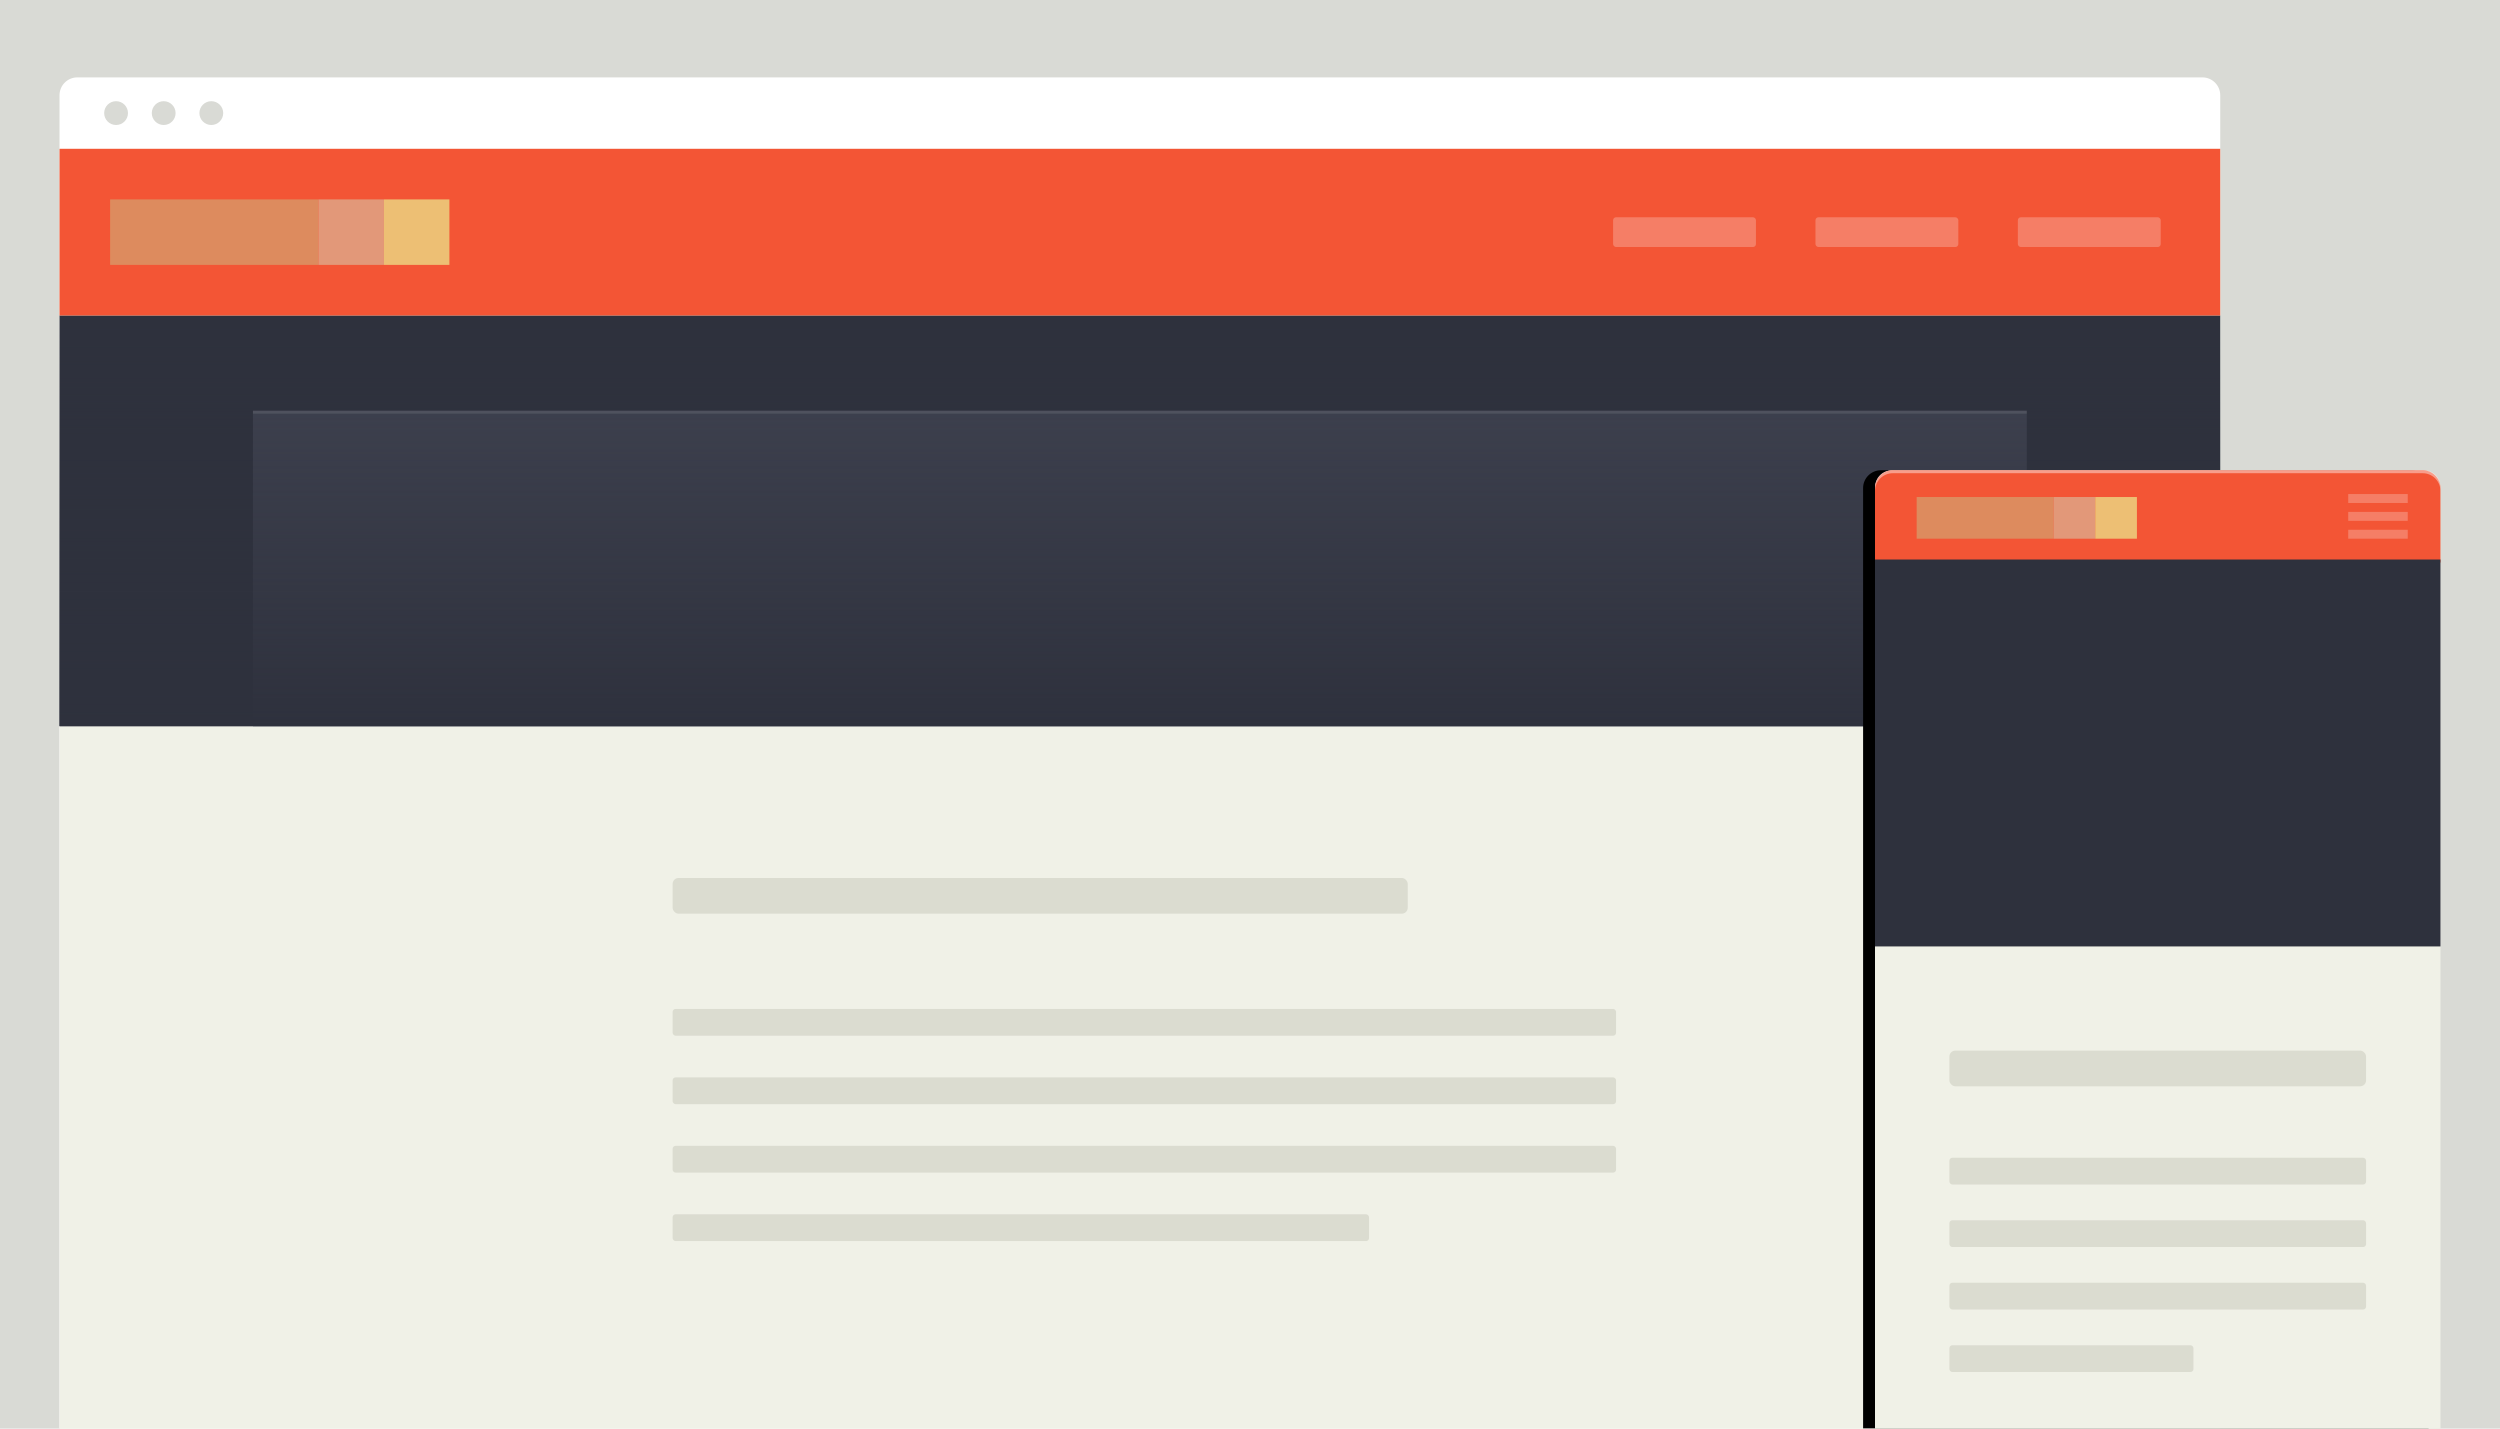 <?xml version="1.0" encoding="UTF-8"?>
<svg width="840px" height="480px" viewBox="0 0 840 480" version="1.1" xmlns="http://www.w3.org/2000/svg" xmlns:xlink="http://www.w3.org/1999/xlink">
    <!-- Generator: Sketch 48.2 (47327) - http://www.bohemiancoding.com/sketch -->
    <title>pull-out-intro-effect-featured</title>
    <desc>Created with Sketch.</desc>
    <defs>
        <linearGradient x1="50%" y1="2.423%" x2="50%" y2="100%" id="linearGradient-1">
            <stop stop-color="#2E313D" stop-opacity="0" offset="0%"></stop>
            <stop stop-color="#2E313D" offset="100%"></stop>
        </linearGradient>
        <path d="M6,0 L184,0 C187.314,-6.08718376e-16 190,2.686 190,6 L190,322 L0,322 L0,6 C-4.05812251e-16,2.686 2.686,6.08718376e-16 6,0 Z" id="path-2"></path>
        <filter x="-18.9%" y="-9.9%" width="133.7%" height="119.9%" filterUnits="objectBoundingBox" id="filter-3">
            <feOffset dx="-4" dy="0" in="SourceAlpha" result="shadowOffsetOuter1"></feOffset>
            <feGaussianBlur stdDeviation="10" in="shadowOffsetOuter1" result="shadowBlurOuter1"></feGaussianBlur>
            <feColorMatrix values="0 0 0 0 0   0 0 0 0 0   0 0 0 0 0  0 0 0 0.128 0" type="matrix" in="shadowBlurOuter1"></feColorMatrix>
        </filter>
    </defs>
    <g id="Page-1" stroke="none" stroke-width="1" fill="none" fill-rule="evenodd">
        <g id="pull-out-intro-effect-featured">
            <polygon id="bg" fill="#D9DAD5" points="0 480 840 480 840 0 0 0"></polygon>
            <g id="desktop" transform="translate(20, 26)">
                <path d="M726,454 L0,454 L0,6 C0,2.687 2.687,0 6,0 L720,0 C723.313,0 726,2.687 726,6 L726,454 Z" id="container_bg" fill="#FFFFFF"></path>
                <polygon id="body" fill="#F0F1E7" points="0 24 726 24 726 454 1.13686838e-13 454"></polygon>
                <polygon id="body-copy-2" fill="#2E313D" points="0 80 726 80 726 218 1.13686838e-13 218"></polygon>
                <polygon id="body-copy-3" fill="#404351" points="65 112 661 112 661 218 65 218"></polygon>
                <polygon id="body-copy-4" fill="#FFFFFF" opacity="0.126" points="65 112 661 112 661 113 65 113"></polygon>
                <polygon id="body-copy-5" fill="url(#linearGradient-1)" points="0 80 726 80 726 218 1.13686838e-13 218"></polygon>
                <polygon id="body-copy" fill="#F35535" points="0 24 726 24 726 80 1.13686838e-13 80"></polygon>
                <rect id="Rectangle" fill="#DD8B5E" x="17" y="41" width="70" height="22"></rect>
                <rect id="Rectangle-Copy" fill="#E29879" x="87" y="41" width="22" height="22"></rect>
                <rect id="Rectangle-Copy-2" fill="#EDBF74" x="109" y="41" width="22" height="22"></rect>
                <rect id="Rectangle-2" fill="#F57E66" x="522" y="47" width="48" height="10" rx="1"></rect>
                <rect id="Rectangle-2-Copy" fill="#F57E66" x="590" y="47" width="48" height="10" rx="1"></rect>
                <rect id="Rectangle-2-Copy-2" fill="#F57E66" x="658" y="47" width="48" height="10" rx="1"></rect>
                <g id="dots" transform="translate(15, 8)" fill="#D9DAD5">
                    <path d="M8,4 C8,6.209 6.209,8 4,8 C1.791,8 0,6.209 0,4 C0,1.791 1.791,0 4,0 C6.209,0 8,1.791 8,4" id="Fill-6"></path>
                    <path d="M24,4 C24,6.209 22.209,8 20,8 C17.791,8 16,6.209 16,4 C16,1.791 17.791,0 20,0 C22.209,0 24,1.791 24,4" id="Fill-8"></path>
                    <path d="M40,4 C40,6.209 38.209,8 36,8 C33.791,8 32,6.209 32,4 C32,1.791 33.791,0 36,0 C38.209,0 40,1.791 40,4" id="Fill-10"></path>
                </g>
                <rect id="Rectangle-3" fill="#DBDCD0" x="206" y="269" width="247" height="12" rx="2"></rect>
                <rect id="Rectangle-3-Copy" fill="#DBDCD0" x="206" y="313" width="317" height="9" rx="1"></rect>
                <rect id="Rectangle-3-Copy-2" fill="#DBDCD0" x="206" y="336" width="317" height="9" rx="1"></rect>
                <rect id="Rectangle-3-Copy-3" fill="#DBDCD0" x="206" y="359" width="317" height="9" rx="1"></rect>
                <rect id="Rectangle-3-Copy-4" fill="#DBDCD0" x="206" y="382" width="234" height="9" rx="1"></rect>
            </g>
            <g id="mobile" transform="translate(630, 158)">
                <g id="mobile_bg">
                    <use fill="black" fill-opacity="1" filter="url(#filter-3)" xlink:href="#path-2"></use>
                    <use fill="#F0F1E7" fill-rule="evenodd" xlink:href="#path-2"></use>
                </g>
                <path d="M190,31 L0,31 L0,6 C-4.05812251e-16,2.686 2.686,6.08718376e-16 6,0 L184,0 C187.314,-6.08718376e-16 190,2.686 190,6 L190,31 Z" id="Combined-Shape" fill="#F35535"></path>
                <rect id="Rectangle-4" fill="#2E313D" x="0" y="30" width="190" height="130"></rect>
                <rect id="Rectangle-5" fill="#DBDCD0" x="25" y="195" width="140" height="12" rx="2"></rect>
                <rect id="Rectangle-5-Copy" fill="#DBDCD0" x="25" y="231" width="140" height="9" rx="1"></rect>
                <rect id="Rectangle-5-Copy-3" fill="#DBDCD0" x="25" y="273" width="140" height="9" rx="1"></rect>
                <rect id="Rectangle-5-Copy-2" fill="#DBDCD0" x="25" y="252" width="140" height="9" rx="1"></rect>
                <rect id="Rectangle-5-Copy-4" fill="#DBDCD0" x="25" y="294" width="82" height="9" rx="1"></rect>
                <rect id="Rectangle-6" fill="#DD8B5E" x="14" y="9" width="46" height="14"></rect>
                <rect id="Rectangle-6-Copy" fill="#E29879" x="60" y="9" width="14" height="14"></rect>
                <rect id="Rectangle-6-Copy-2" fill="#EDBF74" x="74" y="9" width="14" height="14"></rect>
                <rect id="Rectangle-7" fill="#F57E66" x="159" y="14" width="20" height="3"></rect>
                <rect id="Rectangle-7-Copy-2" fill="#F57E66" x="159" y="20" width="20" height="3"></rect>
                <rect id="Rectangle-7-Copy" fill="#F57E66" x="159" y="8" width="20" height="3"></rect>
                <path d="M0,7 L0,6 C0,2.687 2.077,0 6,0 L184,0 C188.065,0 190,2.687 190,6 L190,7 C190,3.687 187.313,1 184,1 L6,1 C2.687,1 0,3.687 0,7 Z" id="inner-shadow" fill="#FFFFFF" opacity="0.423"></path>
            </g>
        </g>
    </g>
</svg>
